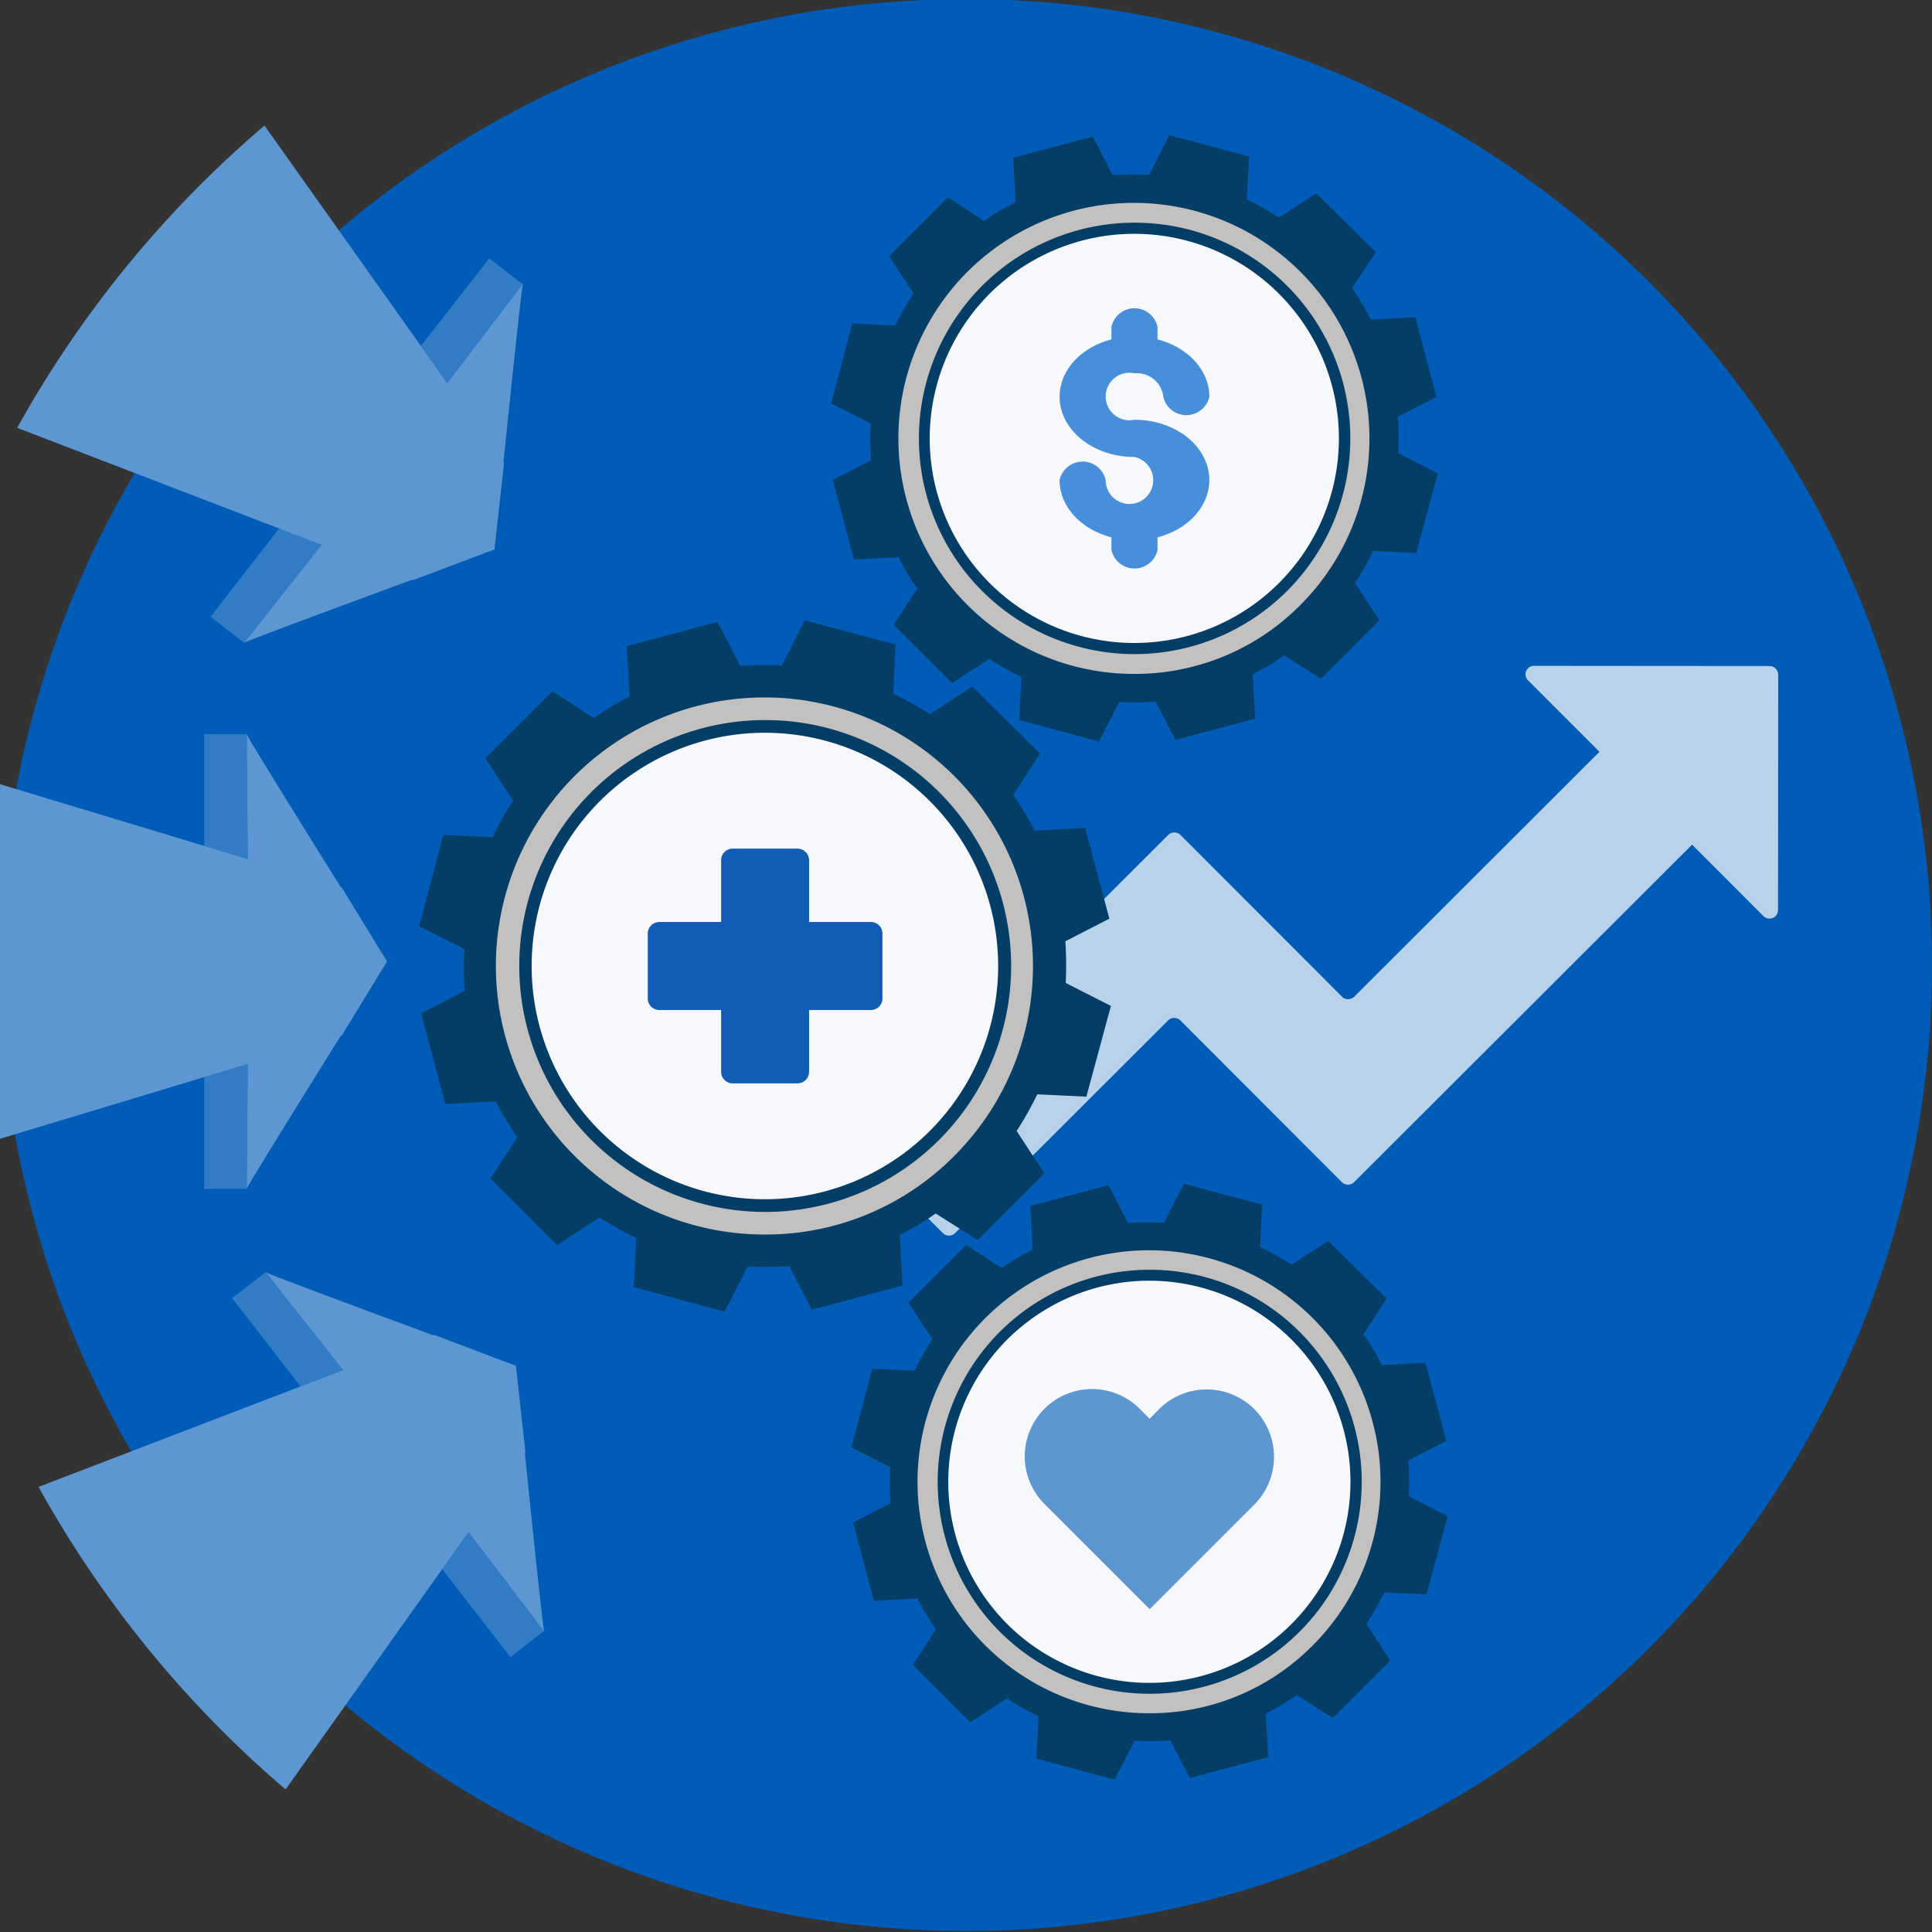 <svg xmlns="http://www.w3.org/2000/svg" xmlns:xlink="http://www.w3.org/1999/xlink" width="200" height="200" viewBox="0 0 200 200">
  <rect x="0" y="0" width="200" height="200" fill="#333333" stroke="none"/>
  <defs>
    <clipPath id="clip-Data_Operating_System">
      <rect width="200" height="200"/>
    </clipPath>
  </defs>
  <g id="Data_Operating_System" data-name="Data Operating System" clip-path="url(#clip-Data_Operating_System)">
    <circle id="Blue_300_Bg" data-name="Blue 300 Bg" cx="100" cy="100" r="100" transform="translate(0 -0.1)" fill="#005cb7"/>
    <g id="Group_1014" data-name="Group 1014" transform="translate(-200.982 -288.39)">
      <g id="Group_1006" data-name="Group 1006" transform="translate(0 -3)">
        <path id="Union_6" data-name="Union 6" d="M-2988.017,41.323V29.753l3.846-1.162v0l.55-.166.117-.036-.1,11.327h-.014v1.606Z" transform="translate(3210.142 373.138)" fill="#317cc5" stroke="rgba(0,0,0,0)" stroke-miterlimit="10" stroke-width="1"/>
        <path id="Union_7" data-name="Union 7" d="M-2983.621,41.278l-.55-.166V30.274h.567l.1,11.039Zm-4.4-1.327V28.39h4.4v1.885h-.55V41.112Z" transform="translate(3210.142 339.005)" fill="#317cc5" stroke="rgba(0,0,0,0)" stroke-miterlimit="10" stroke-width="1"/>
        <path id="Union_5" data-name="Union 5" d="M-2954.464,73.85h0l.1-11.326-.118.035-.549.167V41.112l.549.167.118.035-.1-11.039h0l-.017-1.885c.13.392,5.614,9.22,9.737,15.829l.1.032,4.1,6.7c.185.3.3.47.3.47h-.007l.289.472h.032l-.016.026.016.026h-.032l-.289.471h.007s-.11.173-.3.47l-4.1,6.7-.1.032c-4.123,6.61-9.607,15.437-9.737,15.828Zm-33.5-28.362a113.734,113.734,0,0,1,1.284-13.936l27.805,8.4V63.886l-26.777,8.087A113.044,113.044,0,0,1-2987.965,45.489Zm29.09-5.539,3.848,1.162V62.725l-3.848,1.161Z" transform="translate(3181 339.005)" fill="#5c97d1" stroke="rgba(0,0,0,0)" stroke-miterlimit="10" stroke-width="1"/>
      </g>
      <g id="Group_1007" data-name="Group 1007" transform="translate(-2)">
        <path id="Union_4" data-name="Union 4" d="M-2988.017,32.233l2.328-3.275.333-.467,6.917,8.924-6.917-8.924.071-.1,6.858,9.016-.012.009.957,1.219-3.475,2.694Z" transform="translate(3236.773 418.599)" fill="#317cc5" stroke="rgba(0,0,0,0)" stroke-miterlimit="10" stroke-width="1"/>
        <path id="Union_3" data-name="Union 3" d="M-2988.017,31.083l3.475-2.694,1.154,1.49-.434.337.434-.337,6.741,8.7-.535.205-3.753,1.438Zm4.629-1.2.014-.01,6.842,8.663-.115.044Z" transform="translate(3215.028 391.693)" fill="#317cc5" stroke="rgba(0,0,0,0)" stroke-miterlimit="10" stroke-width="1"/>
        <path id="Union_2" data-name="Union 2" d="M-2980.495,62.419a113.884,113.884,0,0,1-7.522-11.8l27.121-10.4,3.753-1.438.535-.205,13.037,16.819-.333.468-2.328,3.275-16.211,22.8A113.091,113.091,0,0,1-2980.495,62.419Zm43.853,1.894.423-.329-.423.328L-2943.5,55.3l-.071.1-13.037-16.819.115-.044-6.842-8.663.183-.142-.184.142-1.166-1.48c.341.229,10.084,3.848,17.392,6.546l.1-.039,7.348,2.784.52.191,0,0,.516.2.026-.02,0,.031.03.012-.025.02.06.548.005,0,.056.553.862,7.809-.062.087c.791,7.75,1.864,18.087,2,18.476ZM-2936.219,63.984Z" transform="translate(3194.988 391.693)" fill="#5c97d1" stroke="rgba(0,0,0,0)" stroke-miterlimit="10" stroke-width="1"/>
      </g>
      <g id="Group_1008" data-name="Group 1008" transform="translate(-4 -1)">
        <path id="Union_10" data-name="Union 10" d="M-2985.359,41.207l-.332-.468,6.824-8.788.434.337.012.009-6.866,9.009Zm-2.658-3.746,7.084-9.072,3.473,2.7-.974,1.2-.434-.337-6.824,8.788Z" transform="translate(3236.569 287.739)" fill="#317cc5" stroke="rgba(0,0,0,0)" stroke-miterlimit="10" stroke-width="1"/>
        <path id="Union_9" data-name="Union 9" d="M-2988.017,37.52l7.09-9.13,3.751,1.443-6.647,8.559,6.647-8.559.535.206.115.044-6.851,8.657-.013-.011-1.156,1.489Z" transform="translate(3214.798 315.715)" fill="#317cc5" stroke="rgba(0,0,0,0)" stroke-miterlimit="10" stroke-width="1"/>
        <path id="Union_8" data-name="Union 8" d="M-2963.354,80.454h0l6.849-8.657-.114-.043-.535-.206,13.255-17.069.332.468.071.1,6.867-9.009h0l.969-1.27c-.137.389-1.22,10.725-2.018,18.474l.061.088-.869,7.807c-.035.349-.055.552-.055.552l-.006,0-.061.549.026.02-.029.011,0,.031-.025-.019-.518.194.005,0-.52.19-7.35,2.776-.1-.038c-7.31,2.692-17.056,6.3-17.4,6.53Zm.421.328,26.727-34.416-26.727,34.415-.076-.059ZM-2936.207,46.365Zm-24.7,23.739,14.681-18.9,2.326,3.278-13.255,17.069Zm-27.112-10.423a113.519,113.519,0,0,1,7.534-11.794,112.97,112.97,0,0,1,18.071-19.5l16.187,22.81-14.681,18.9Z" transform="translate(3194.777 274)" fill="#5c97d1" stroke="rgba(0,0,0,0)" stroke-miterlimit="10" stroke-width="1"/>
      </g>
    </g>
    <g id="Group_1015" data-name="Group 1015" transform="translate(86.04 14)">
      <path id="Path_93" data-name="Path 93" d="M47.98,118.7a22.33,22.33,0,1,0,15.806,6.542A22.288,22.288,0,0,0,47.98,118.7Z" transform="translate(-16.58 -109.648)" fill="#f7f8fc"/>
      <g id="Group_117" data-name="Group 117">
        <path id="Path_110" data-name="Path 110" d="M50.706,149.358l6.047-6.047-2.511-3.854a30.76,30.76,0,0,0,1.874-3.324l4.455.212,2.228-8.239-4.1-2.086a33.687,33.687,0,0,0-.035-3.784l4-2.051-2.192-8.239-4.6.248a25.5,25.5,0,0,0-1.945-3.253l2.44-3.748-6.153-6.082-3.854,2.511a30.758,30.758,0,0,0-3.324-1.874l.212-4.455L35.007,93.1,32.92,97.2a33.687,33.687,0,0,0-3.784.035l-2.051-4-8.239,2.192.248,4.6a23.264,23.264,0,0,0-3.253,1.945l-3.748-2.44-6.082,6.082,2.511,3.854A30.757,30.757,0,0,0,6.648,112.8l-4.455-.212L0,120.858l4.1,2.086a26.974,26.974,0,0,0,.035,3.784l-3.96,2.051,2.192,8.239,4.6-.248a23.263,23.263,0,0,0,1.945,3.253l-2.44,3.748,6.047,6.047,3.854-2.511a30.76,30.76,0,0,0,3.324,1.874l-.212,4.455,8.239,2.228,2.086-4.1a33.685,33.685,0,0,0,3.784-.035l2.051,3.96,8.239-2.192-.248-4.6a23.264,23.264,0,0,0,3.253-1.945Zm-4.349-9.9a21.178,21.178,0,1,1,0-29.95A21.171,21.171,0,0,1,46.357,139.457Z" transform="translate(0 -93.1)" fill="#043d66"/>
        <g id="Group_116" data-name="Group 116" transform="translate(7.01 7.001)">
          <path id="Path_113" data-name="Path 113" d="M44.215,161.662A24.381,24.381,0,1,1,61.4,154.519,24.066,24.066,0,0,1,44.215,161.662Zm0-46.711a22.33,22.33,0,1,0,15.806,6.542A22.288,22.288,0,0,0,44.215,114.951Z" transform="translate(-19.825 -112.9)" fill="#c2c1c0"/>
        </g>
      </g>
      <path id="Path_12536" data-name="Path 12536" d="M307.731,332.207a2.745,2.745,0,0,1,2.982,2.406,2.442,2.442,0,0,0,4.772,0c-.012-2.7-2.178-5.091-5.368-5.919v-1.3a2.442,2.442,0,0,0-4.772,0v1.3c-4.065,1.056-6.3,4.569-4.99,7.847,1.031,2.581,4.013,4.329,7.376,4.324a2.461,2.461,0,1,1-2.982,2.4,2.442,2.442,0,0,0-4.772,0c.012,2.7,2.178,5.091,5.368,5.919v1.3a2.441,2.441,0,0,0,4.772,0v-1.3c4.065-1.056,6.3-4.569,4.99-7.847-1.031-2.581-4.013-4.329-7.376-4.324a2.461,2.461,0,1,1,0-4.811Z" transform="translate(-276.331 -307.559)" fill="#488fdb"/>
    </g>
    <g id="Group_1016" data-name="Group 1016" transform="translate(43.401 64.221)">
      <path id="Path_12537" data-name="Path 12537" d="M386.164,359.337l-24.4-.019a.876.876,0,0,0-.6,1.5l7.394,7.4L343.138,393.6a.913.913,0,0,1-1.2,0L325.151,376.79a.913.913,0,0,0-1.2,0l-31.725,31.676a.914.914,0,0,0,0,1.2l8.394,8.406a.913.913,0,0,0,1.2,0l22.117-22.083a.912.912,0,0,1,1.2,0L341.923,412.8a.912.912,0,0,0,1.2,0l35.027-34.973,7.394,7.406a.886.886,0,0,0,1.5-.6l.018-24.4A.9.9,0,0,0,386.164,359.337Z" transform="translate(-246.383 -354.611)" fill="#b8d2eb"/>
      <path id="Path_93-2" data-name="Path 93" d="M51.109,118.7a25.459,25.459,0,1,0,18.021,7.458A25.411,25.411,0,0,0,51.109,118.7Z" transform="translate(-15.309 -108.379)" fill="#f7f8fc"/>
      <g id="Group_117-2" data-name="Group 117">
        <path id="Path_110-2" data-name="Path 110" d="M57.811,157.241l6.894-6.894-2.862-4.394a35.069,35.069,0,0,0,2.137-3.79l5.08.242,2.54-9.393-4.677-2.379a38.407,38.407,0,0,0-.04-4.314l4.556-2.338-2.5-9.393-5.241.282a29.073,29.073,0,0,0-2.217-3.709l2.782-4.273-7.015-6.934-4.394,2.862a35.068,35.068,0,0,0-3.79-2.137l.242-5.08-9.393-2.5-2.379,4.677a38.407,38.407,0,0,0-4.314.04l-2.338-4.556-9.393,2.5L21.77,101a26.523,26.523,0,0,0-3.709,2.217l-4.273-2.782-6.934,6.934,2.862,4.394a35.068,35.068,0,0,0-2.137,3.79l-5.08-.242L0,124.747l4.677,2.379a30.754,30.754,0,0,0,.04,4.314L.2,133.778l2.5,9.393,5.241-.282a26.522,26.522,0,0,0,2.217,3.709l-2.782,4.273,6.894,6.894,4.394-2.862a35.072,35.072,0,0,0,3.79,2.137l-.242,5.08,9.393,2.54,2.379-4.677a38.409,38.409,0,0,0,4.314-.04l2.338,4.515,9.393-2.5-.282-5.241a26.523,26.523,0,0,0,3.709-2.217Zm-4.959-11.288a24.145,24.145,0,1,1,0-34.147A24.138,24.138,0,0,1,52.853,145.953Z" transform="translate(0 -93.1)" fill="#043d66"/>
        <g id="Group_116-2" data-name="Group 116" transform="translate(7.992 7.982)">
          <path id="Path_113-2" data-name="Path 113" d="M47.632,168.494a27.8,27.8,0,1,1,19.593-8.144A27.438,27.438,0,0,1,47.632,168.494Zm0-53.256A25.459,25.459,0,1,0,65.653,122.7,25.411,25.411,0,0,0,47.632,115.238Z" transform="translate(-19.825 -112.9)" fill="#c2c1c0"/>
        </g>
      </g>
      <g id="Group_1018" data-name="Group 1018" transform="translate(-247.213 -353.136)">
        <path id="Path_12530" data-name="Path 12530" d="M293.968,384.361h-6.4v-6.4a1.2,1.2,0,0,0-1.194-1.194h-6.719a1.2,1.2,0,0,0-1.194,1.194v6.4h-6.4a1.194,1.194,0,0,0-1.193,1.194v6.721a1.193,1.193,0,0,0,1.193,1.194h6.4v6.4a1.194,1.194,0,0,0,1.194,1.193h6.719a1.194,1.194,0,0,0,1.194-1.193v-6.4h6.4a1.193,1.193,0,0,0,1.193-1.194v-6.722A1.194,1.194,0,0,0,293.968,384.361Zm-1.194,6.722h-6.4a1.193,1.193,0,0,0-1.194,1.193v6.4h-4.332v-6.4a1.194,1.194,0,0,0-1.193-1.194h-6.4v-4.334h6.4a1.194,1.194,0,0,0,1.194-1.194v-6.4h4.331v6.4a1.194,1.194,0,0,0,1.195,1.194h6.4v4.334Z" fill="#105cb7"/>
        <rect id="Rectangle_386" data-name="Rectangle 386" width="21.553" height="6.08" transform="translate(272.416 385.713)" fill="#105cb7"/>
        <rect id="Rectangle_387" data-name="Rectangle 387" width="6.723" height="21.256" transform="translate(280.078 378.595)" fill="#105cb7"/>
      </g>
    </g>
    <g id="Group_1017" data-name="Group 1017" transform="translate(88.137 122.546)">
      <path id="Path_93-3" data-name="Path 93" d="M47.6,118.7a21.948,21.948,0,1,0,15.536,6.43A21.907,21.907,0,0,0,47.6,118.7Z" transform="translate(-16.735 -109.803)" fill="#f7f8fc"/>
      <g id="Group_117-3" data-name="Group 117">
        <path id="Path_110-3" data-name="Path 110" d="M49.839,148.4l5.943-5.943-2.468-3.788a30.232,30.232,0,0,0,1.842-3.267l4.379.209,2.19-8.1-4.032-2.051a33.111,33.111,0,0,0-.035-3.719l3.927-2.016-2.155-8.1-4.518.243A25.064,25.064,0,0,0,53,108.67l2.4-3.684-6.047-5.978-3.788,2.468A30.231,30.231,0,0,0,42.3,99.634l.209-4.379-8.1-2.155-2.051,4.032a33.111,33.111,0,0,0-3.719.035l-2.016-3.927-8.1,2.155.243,4.518a22.865,22.865,0,0,0-3.2,1.912l-3.684-2.4L5.908,105.4l2.468,3.788a30.232,30.232,0,0,0-1.842,3.267l-4.379-.209L0,120.383l4.032,2.051a26.513,26.513,0,0,0,.035,3.719L.174,128.168l2.155,8.1,4.518-.243a22.865,22.865,0,0,0,1.912,3.2L6.36,142.9l5.943,5.943,3.788-2.468a30.233,30.233,0,0,0,3.267,1.842L19.15,152.6l8.1,2.19,2.051-4.032a33.111,33.111,0,0,0,3.719-.035l2.016,3.893,8.1-2.155-.243-4.518a22.865,22.865,0,0,0,3.2-1.912Zm-4.275-9.732a20.816,20.816,0,1,1,0-29.438A20.809,20.809,0,0,1,45.564,138.664Z" transform="translate(0 -93.1)" fill="#043d66"/>
        <g id="Group_116-3" data-name="Group 116" transform="translate(6.89 6.882)">
          <path id="Path_113-3" data-name="Path 113" d="M43.8,160.828a23.964,23.964,0,1,1,16.891-7.021A23.655,23.655,0,0,1,43.8,160.828Zm0-45.912a21.948,21.948,0,1,0,15.536,6.43A21.907,21.907,0,0,0,43.8,114.916Z" transform="translate(-19.825 -112.9)" fill="#c2c1c0"/>
        </g>
      </g>
      <g id="Group_1012" data-name="Group 1012" transform="translate(-275.011 -405.683)">
        <path id="Path_12531" data-name="Path 12531" d="M316.717,429.008a6.979,6.979,0,0,0-9.854,0l-.977,1-1-1h0a6.968,6.968,0,1,0-9.854,9.854h0l10.859,10.858,10.858-10.858h0A7,7,0,0,0,316.717,429.008Z" transform="translate(0 0)" fill="#5c97d1"/>
      </g>
    </g>
  </g>
</svg>
